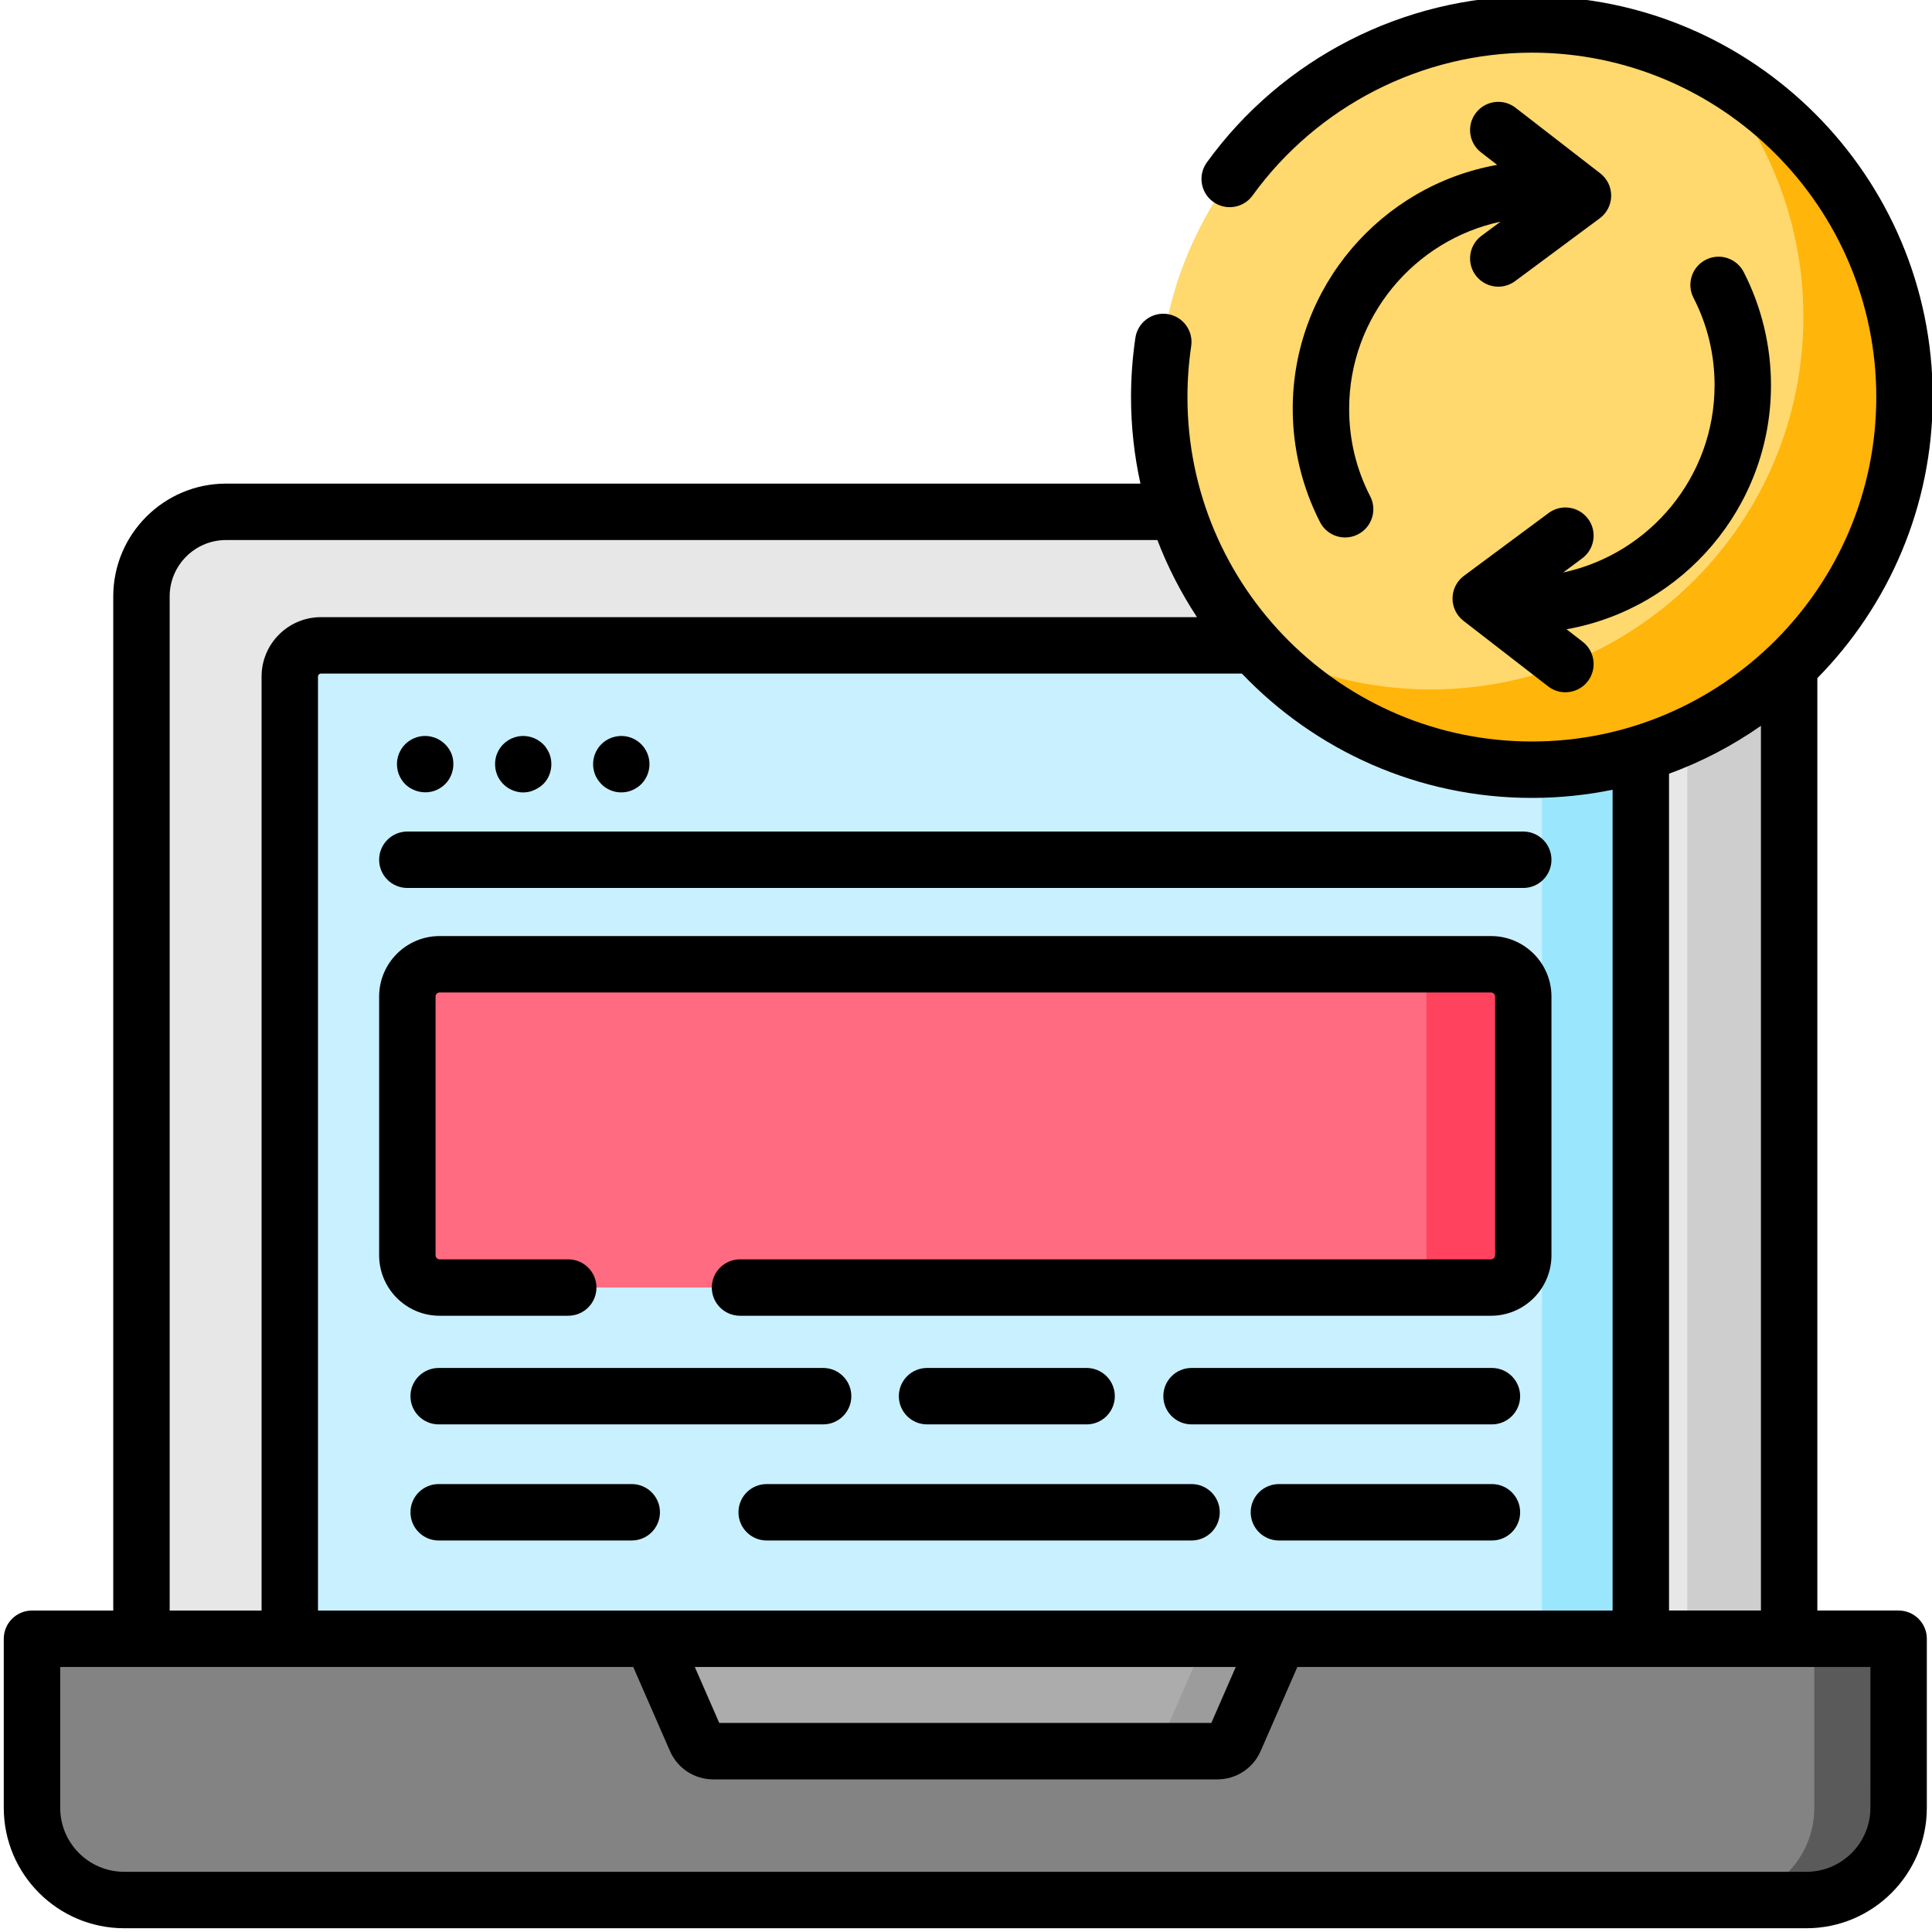 <svg height="511pt" viewBox="0 1 511 511.999" width="511pt" xmlns="http://www.w3.org/2000/svg"><path d="m473.641 435.285h-436.656v-276.23c0-12.383 10.039-22.418 22.418-22.418h391.82c12.383 0 22.418 10.035 22.418 22.418zm0 0" fill="#e7e7e7"/><path d="m473.645 159.059v276.227h-26.996v-276.227c0-12.387-10.031-22.422-22.422-22.422h26.996c12.379 0 22.422 10.035 22.422 22.422zm0 0" fill="#cecece"/><path d="m434.332 435.285h-358.035v-255c0-4.559 3.695-8.258 8.258-8.258h341.52c4.559 0 8.258 3.699 8.258 8.258zm0 0" fill="#c9f0ff"/><path d="m434.332 180.285v255h-26.195v-255c0-4.555-3.695-8.262-8.262-8.262h26.195c4.566 0 8.262 3.707 8.262 8.262zm0 0" fill="#9ae7fd"/><path d="m478.223 504.523h-445.816c-13.492 0-24.43-10.938-24.43-24.43v-44.809h494.676v44.809c0 13.492-10.938 24.43-24.43 24.43zm0 0" fill="#838383"/><path d="m502.652 435.285v44.809c0 13.488-10.934 24.434-24.43 24.434h-22.332c13.488 0 24.422-10.945 24.422-24.434v-44.809zm0 0" fill="#5a5a5a"/><path d="m271.336 435.285h-99.133l11.707 26.785c.797 1.824 2.598 3.004 4.586 3.004h133.637c1.988 0 3.789-1.18 4.586-3.004l11.703-26.785zm0 0" fill="#acacac"/><path d="m338.426 435.285-11.707 26.785c-.801 1.824-2.594 3.004-4.586 3.004h-16.152c.16-.25.312-.512.434-.793l12.664-28.996zm0 0" fill="#9c9c9c"/><path d="m394.629 342.211h-278.629c-4.723 0-8.547-3.828-8.547-8.547v-68.57c0-4.723 3.824-8.551 8.547-8.551h278.629c4.723 0 8.551 3.828 8.551 8.551v68.57c0 4.719-3.828 8.547-8.551 8.547zm0 0" fill="#ff6b81"/><path d="m394.629 342.211h-17.113v-85.668h17.113c4.723 0 8.551 3.828 8.551 8.551v68.57c0 4.719-3.828 8.547-8.551 8.547zm0 0" fill="#ff435f"/><path d="m504.207 106.227c0 54.539-44.211 98.75-98.75 98.75-54.539 0-98.75-44.211-98.75-98.75 0-54.535 44.211-98.75 98.75-98.75 54.539 0 98.75 44.215 98.75 98.75zm0 0" fill="#ffd86e"/><path d="m504.207 106.227c0 54.543-44.211 98.75-98.754 98.75-29.367 0-55.742-12.824-73.816-33.172 13.977 7.59 30.008 11.906 47.039 11.906 54.535 0 98.742-44.219 98.742-98.754 0-25.172-9.422-48.145-24.934-65.586 30.805 16.711 51.723 49.344 51.723 86.855zm0 0" fill="#ffb509"/><path d="m105.266 206.375c.359.871.938 1.773 1.613 2.434 2.117 2.055 5.379 2.758 8.156 1.613.336-.145.664-.305.98-.492 1.879-1.129 3.047-2.848 3.484-4.953.098-.477.148-.977.148-1.465 0-1.879-.59-3.465-1.812-4.883-.66-.766-1.48-1.379-2.383-1.828-.582-.285-1.195-.484-1.828-.617-1.969-.406-3.945.023-5.609 1.117-.816.535-1.523 1.242-2.066 2.066-.27.406-.496.836-.688 1.285-.18.457-.328.926-.418 1.402-.203.98-.184 1.941 0 2.922.09.48.242.949.422 1.398zm0 0"/><path d="m131.258 206.371c.539 1.34 1.566 2.555 2.746 3.363.789.52 1.766.926 2.691 1.117 1.047.215 1.871.195 2.922 0 1.293-.242 2.879-1.125 3.828-2.043 2.133-2.07 2.738-5.438 1.613-8.156-.215-.543-.535-1.035-.852-1.527-.207-.324-.484-.629-.762-.895-.684-.684-1.547-1.258-2.422-1.617-.457-.188-.926-.328-1.406-.426-2.438-.508-4.996.289-6.746 2.043-.34.34-.66.727-.93 1.137-.27.406-.496.836-.688 1.285-.328.781-.496 1.629-.543 2.477-.059 1.086.133 2.211.547 3.242zm0 0"/><path d="m157.242 206.375c.527 1.277 1.613 2.609 2.75 3.359.41.27.84.5 1.297.688.445.188.918.328 1.395.43.93.191 1.988.172 2.922 0 .938-.176 1.895-.594 2.688-1.117.844-.559 1.457-1.172 2.023-1.996.289-.43.531-.887.73-1.363.754-1.828.762-3.895 0-5.727-.375-.902-.926-1.73-1.617-2.418-1.07-1.074-2.348-1.738-3.824-2.047-1.41-.293-2.988-.121-4.316.43-.461.191-.891.418-1.297.688-.812.535-1.535 1.262-2.066 2.062-1.379 2.105-1.645 4.684-.684 7.012zm0 0"/><path d="m403.18 221.367h-295.727c-4.129 0-7.477 3.344-7.477 7.477 0 4.129 3.348 7.477 7.477 7.477h295.727c4.129 0 7.473-3.348 7.473-7.477s-3.344-7.477-7.473-7.477zm0 0"/><path d="m394.629 249.066h-278.629c-8.836 0-16.023 7.188-16.023 16.027v68.57c0 8.836 7.188 16.023 16.023 16.023h34.09c4.133 0 7.477-3.344 7.477-7.473 0-4.133-3.348-7.477-7.477-7.477h-34.09c-.59 0-1.07-.484-1.07-1.074v-68.57c0-.594.48-1.074 1.07-1.074h278.629c.59 0 1.074.48 1.074 1.074v68.57c0 .59-.484 1.074-1.074 1.074h-199.016c-4.129 0-7.477 3.344-7.477 7.477 0 4.129 3.348 7.473 7.477 7.473h199.016c8.836 0 16.023-7.188 16.023-16.023v-68.57c0-8.84-7.188-16.027-16.023-16.027zm0 0"/><path d="m115.754 378.477h101.883c4.129 0 7.477-3.348 7.477-7.477s-3.348-7.477-7.477-7.477h-101.883c-4.129 0-7.477 3.348-7.477 7.477s3.348 7.477 7.477 7.477zm0 0"/><path d="m287.461 378.477c4.129 0 7.477-3.348 7.477-7.477s-3.348-7.477-7.477-7.477h-42.281c-4.129 0-7.477 3.348-7.477 7.477s3.348 7.477 7.477 7.477zm0 0"/><path d="m394.875 363.523h-79.602c-4.129 0-7.477 3.348-7.477 7.477s3.348 7.477 7.477 7.477h79.602c4.129 0 7.477-3.348 7.477-7.477s-3.348-7.477-7.477-7.477zm0 0"/><path d="m166.918 394.293h-51.164c-4.129 0-7.477 3.348-7.477 7.477 0 4.129 3.348 7.477 7.477 7.477h51.164c4.129 0 7.477-3.348 7.477-7.477 0-4.129-3.348-7.477-7.477-7.477zm0 0"/><path d="m315.273 394.293h-112.594c-4.129 0-7.477 3.348-7.477 7.477 0 4.129 3.348 7.477 7.477 7.477h112.594c4.129 0 7.477-3.348 7.477-7.477 0-4.129-3.348-7.477-7.477-7.477zm0 0"/><path d="m394.875 394.293h-56.449c-4.129 0-7.477 3.348-7.477 7.477 0 4.129 3.348 7.477 7.477 7.477h56.449c4.129 0 7.477-3.348 7.477-7.477 0-4.129-3.348-7.477-7.477-7.477zm0 0"/><path d="m502.652 427.809h-21.535v-247.098c18.891-19.188 30.57-45.496 30.57-74.484 0-58.574-47.656-106.227-106.23-106.227-33.992 0-66.191 16.465-86.133 44.047-2.418 3.344-1.668 8.02 1.68 10.438 3.344 2.418 8.016 1.672 10.438-1.676 17.141-23.703 44.809-37.855 74.02-37.855 50.328 0 91.273 40.945 91.273 91.277 0 50.328-40.945 91.273-91.273 91.273-50.332 0-91.277-40.945-91.277-91.273 0-4.523.336-9.07.992-13.516.609-4.082-2.215-7.887-6.297-8.492-4.082-.609-7.887 2.215-8.492 6.301-.766 5.168-1.156 10.449-1.156 15.707 0 7.871.867 15.543 2.5 22.93h-242.328c-16.48 0-29.891 13.41-29.891 29.895v268.754h-21.535c-4.129 0-7.477 3.344-7.477 7.477v44.809c0 17.594 14.312 31.906 31.906 31.906h445.816c17.594 0 31.906-14.312 31.906-31.906v-44.809c0-4.133-3.348-7.477-7.477-7.477zm-60.844-221.762c8.707-3.18 16.883-7.473 24.359-12.699v234.461h-24.359zm-36.352 6.406c7.328 0 14.484-.746 21.398-2.164v217.52h-343.082v-247.523c0-.43.352-.781.781-.781h244.062c19.359 20.289 46.648 32.949 76.84 32.949zm-78.461 230.309-6.48 14.836h-130.402l-6.484-14.836zm-282.531-283.707c0-8.238 6.699-14.941 14.938-14.941h246.816c2.766 7.223 6.301 14.066 10.5 20.438h-232.164c-8.676 0-15.734 7.059-15.734 15.734v247.523h-24.355zm450.711 321.039c0 9.348-7.605 16.953-16.953 16.953h-445.816c-9.348 0-16.953-7.605-16.953-16.953v-37.332h151.859l9.746 22.305c1.984 4.547 6.477 7.484 11.438 7.484h133.637c4.961 0 9.449-2.938 11.438-7.484l9.746-22.305h151.859zm0 0"/><path d="m342.086 109.363c0 10.418 2.504 20.797 7.238 30.008 1.328 2.578 3.945 4.062 6.656 4.062 1.148 0 2.316-.27 3.41-.832 3.672-1.887 5.121-6.395 3.23-10.066-3.703-7.207-5.582-15.004-5.582-23.172 0-24.336 17.223-44.719 40.121-49.617l-5.051 3.742c-3.316 2.461-4.008 7.145-1.551 10.461 1.469 1.977 3.727 3.023 6.012 3.023 1.547 0 3.109-.48 4.449-1.473l22.441-16.652c1.879-1.391 3-3.586 3.023-5.926s-1.051-4.555-2.902-5.988l-22.441-17.375c-3.262-2.527-7.961-1.934-10.488 1.336-2.527 3.266-1.93 7.961 1.336 10.488l4.277 3.312c-30.75 5.461-54.18 32.371-54.18 64.668zm0 0"/><path d="m413.758 152.711 5.047-3.746c3.316-2.461 4.012-7.145 1.551-10.461-2.461-3.312-7.141-4.008-10.461-1.547l-22.441 16.648c-1.879 1.395-2.996 3.59-3.02 5.926-.023 2.344 1.047 4.559 2.898 5.992l22.441 17.375c1.363 1.055 2.973 1.562 4.574 1.562 2.23 0 4.441-.996 5.914-2.898 2.527-3.266 1.93-7.961-1.336-10.488l-4.277-3.312c30.75-5.465 54.18-32.371 54.18-64.672 0-10.422-2.504-20.797-7.238-30.008-1.891-3.672-6.402-5.117-10.066-3.23-3.672 1.891-5.121 6.398-3.23 10.07 3.707 7.207 5.586 15 5.586 23.168 0 24.34-17.227 44.723-40.121 49.621zm0 0"/></svg>